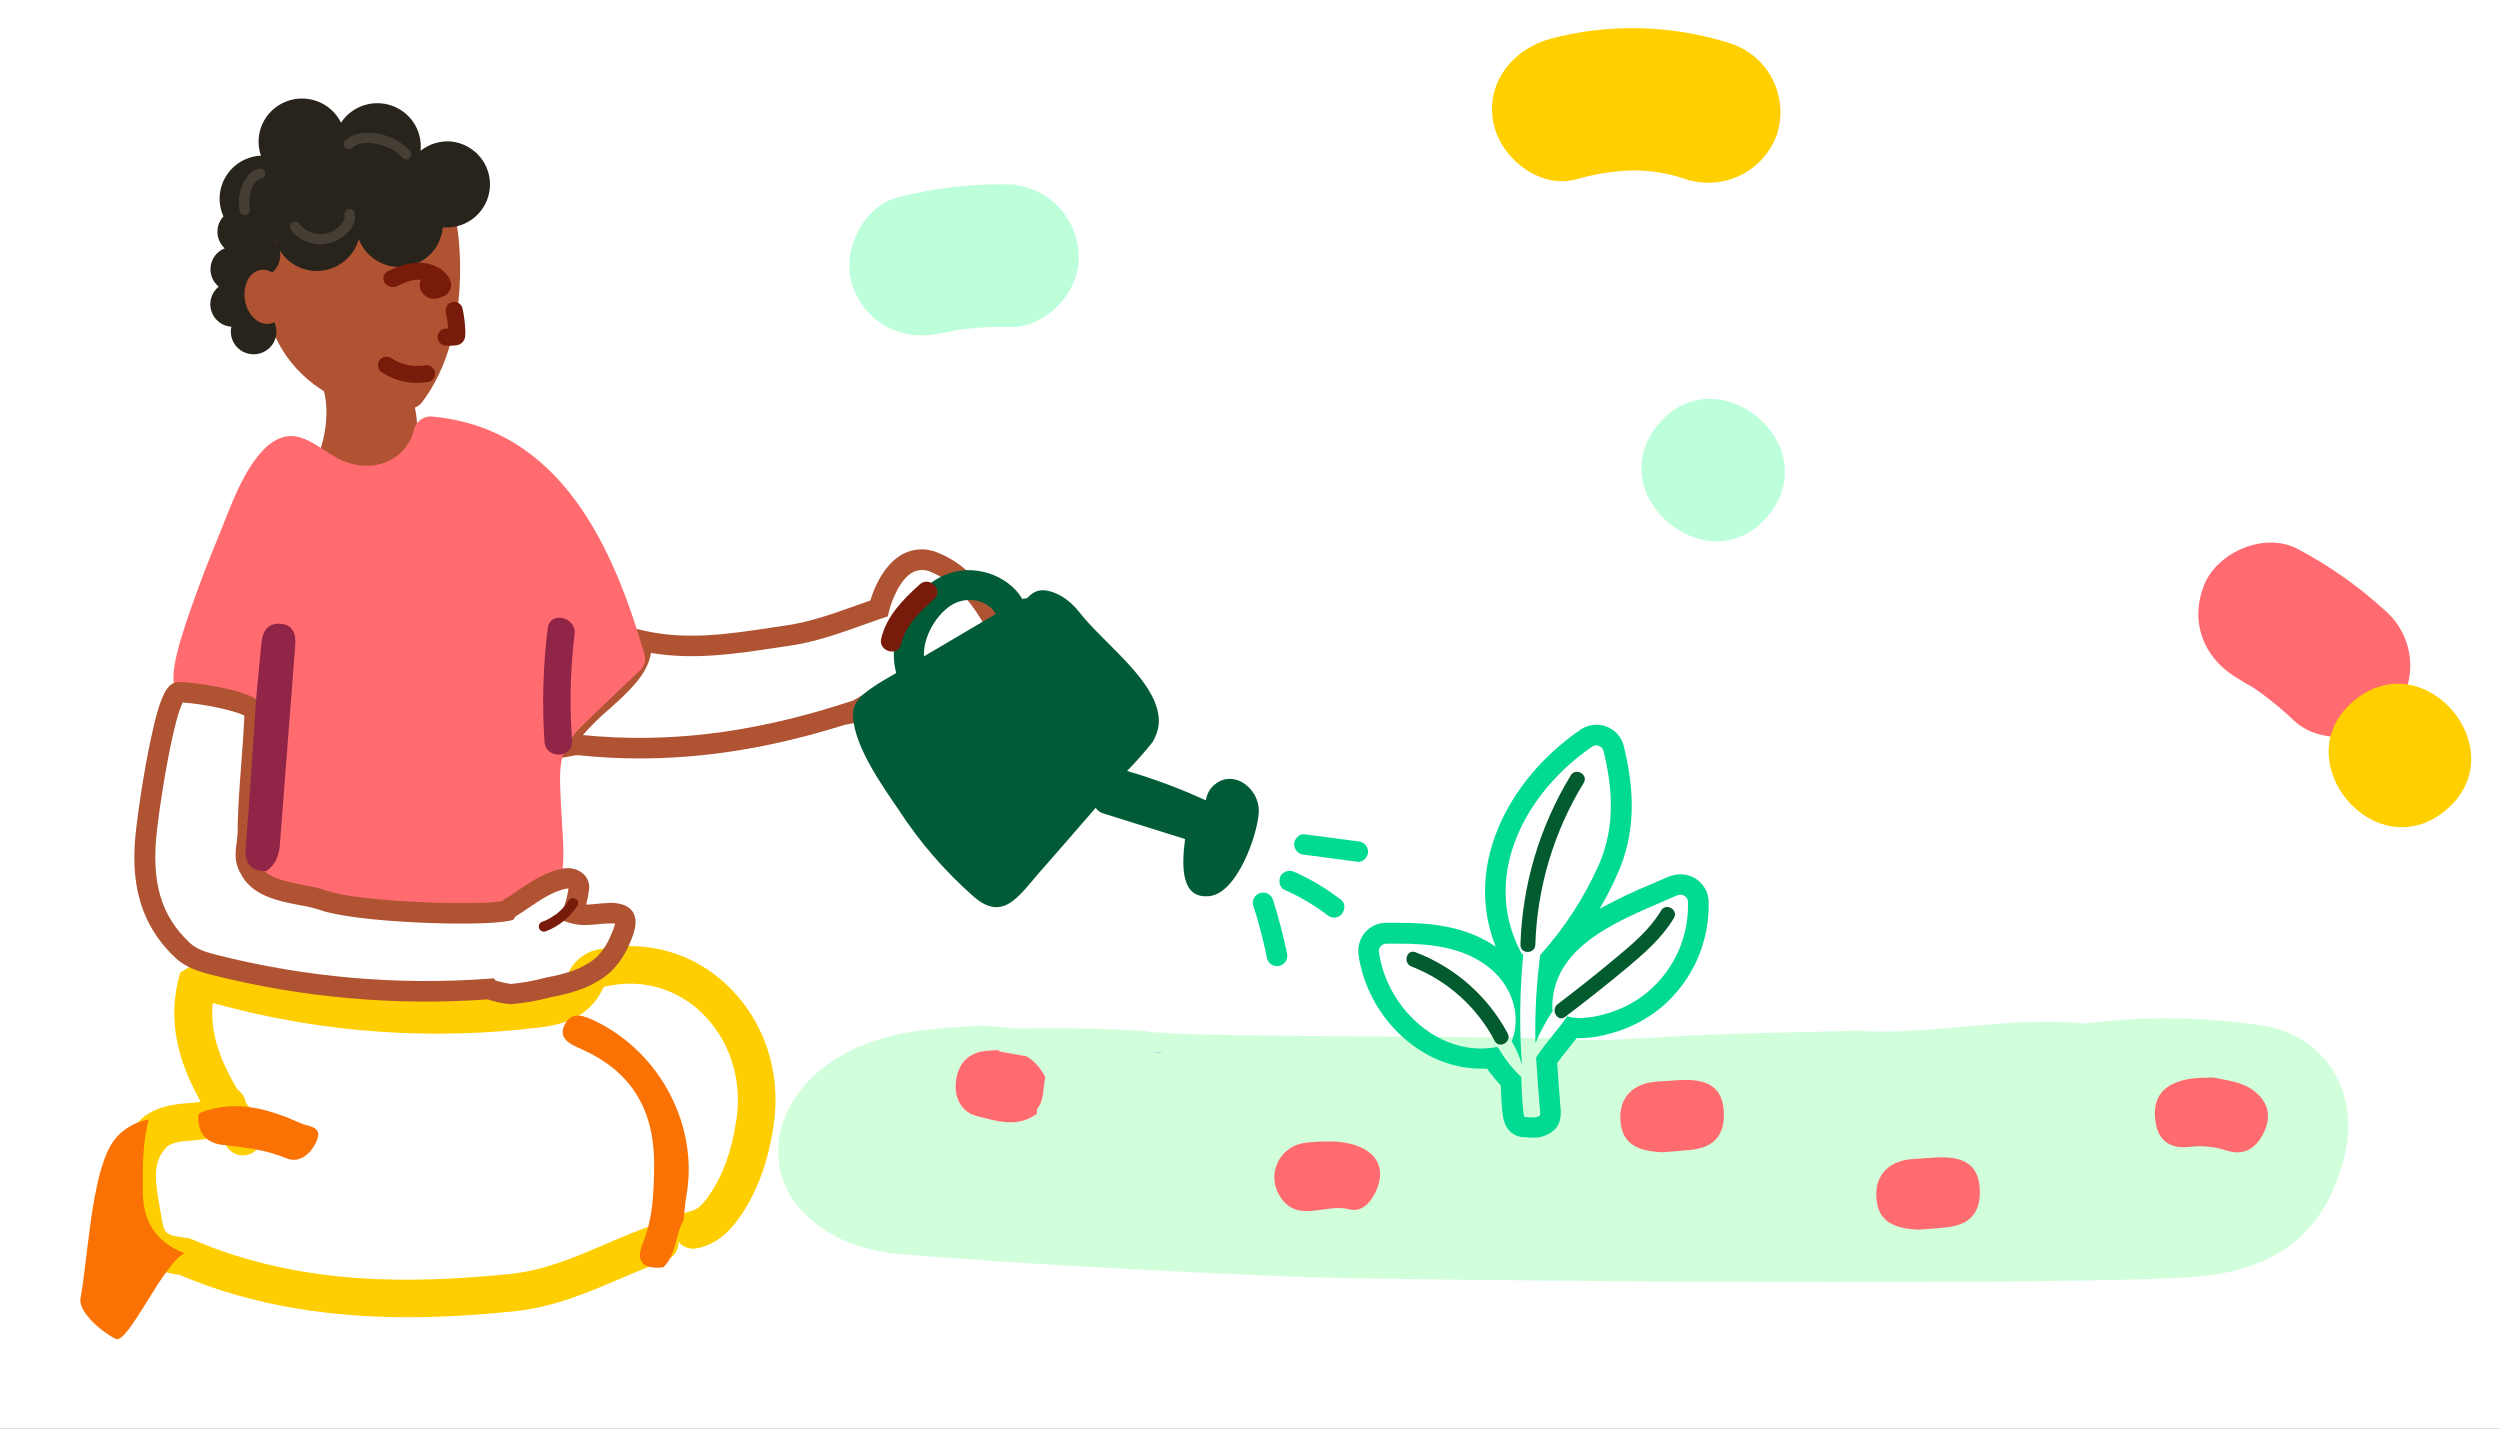 <svg width="392" height="224" viewBox="0 0 392 224" fill="none" xmlns="http://www.w3.org/2000/svg">
<rect x="0" y="0" width="392" height="224" fill="#808080" stroke="none"/>
<g clip-path="url(#clip0_6476_1386)">
<rect width="392" height="224" fill="white"/>
<g style="mix-blend-mode:multiply">
<path d="M360.374 86.129C355.236 83.305 347.678 86.48 345.583 91.788C343.23 97.804 345.735 103.566 351.25 106.59C351.346 106.71 353.005 107.659 353.018 107.631C353.648 108.058 354.243 108.442 354.896 108.942C356.582 110.193 358.19 111.547 359.71 112.995C363.99 117.01 371.998 116.095 375.474 111.457C377.299 109.14 378.159 106.208 377.874 103.273C377.589 100.337 376.181 97.626 373.944 95.704C369.845 91.949 365.285 88.732 360.374 86.129Z" fill="#FF6B70"/>
</g>
<g style="mix-blend-mode:multiply">
<path d="M140.939 30.893C135.233 32.24 131.751 39.662 133.753 45.006C136.039 51.048 141.76 53.645 147.88 52.194C148.032 52.218 149.899 51.811 149.889 51.781C150.644 51.676 151.343 51.562 152.162 51.495C154.252 51.294 156.352 51.221 158.451 51.277C164.319 51.388 169.648 45.342 169.12 39.57C168.922 36.628 167.595 33.876 165.416 31.888C163.237 29.901 160.375 28.831 157.427 28.904C151.869 28.864 146.328 29.533 140.939 30.893Z" fill="#BCFFDA"/>
</g>
<g style="mix-blend-mode:multiply">
<path d="M369.124 109.846C358.054 119.084 372.371 136.3 383.472 127.062C394.573 117.823 380.282 100.625 369.124 109.846Z" fill="#FFCF00"/>
</g>
<g style="mix-blend-mode:multiply">
<path d="M259.969 66.587C250.811 77.723 268.081 91.975 277.269 80.833C286.458 69.69 269.216 55.451 259.969 66.587Z" fill="#BCFFDA"/>
</g>
<g style="mix-blend-mode:multiply">
<path d="M278.601 21.143C279.529 18.33 279.319 15.265 278.017 12.605C276.714 9.944 274.422 7.899 271.632 6.906C262.392 3.885 252.477 3.6 243.079 6.085C237.268 7.697 232.961 12.873 234.148 19.169C235.201 24.731 241.372 29.727 247.231 28.101C250.015 27.289 252.889 26.827 255.786 26.726C258.711 26.684 261.621 27.152 264.384 28.111C267.195 29.011 270.245 28.788 272.895 27.489C275.546 26.19 277.59 23.916 278.601 21.143Z" fill="#FFCF00"/>
</g>
<g clip-path="url(#clip1_6476_1386)">
<path d="M64.837 63.035L61.356 61.334C61.356 61.334 49.3 55.847 50.707 60.944C52.114 66.041 49.974 71.208 49.974 71.208C49.246 73.444 56.635 73.781 58.791 73.781C60.946 73.781 64.719 71.641 65.258 68.967C65.797 66.293 64.837 63.035 64.837 63.035Z" fill="#AF5333"/>
<g style="mix-blend-mode:multiply">
<path d="M85.456 119.164L86.798 116.452C88.377 113.243 90.889 111.007 93.314 108.83C94.322 107.932 95.27 107.076 96.159 106.156C98.094 104.161 99.107 102.679 98.913 100.567L98.714 98.358L100.869 98.861C107.665 100.433 114.342 99.422 121.348 98.352L123.412 98.042C127.034 97.507 130.418 96.299 134.04 95.015C134.848 94.726 135.657 94.437 136.47 94.159C137.009 92.319 138.416 88.933 141.003 87.206C141.909 86.604 142.957 86.245 144.044 86.161C145.131 86.078 146.222 86.274 147.211 86.73C154.217 89.623 157.634 97.427 157.774 97.743L158.313 99.037L134.315 113.28L132.428 113.66C117.77 118.281 104.124 119.838 90.7 118.42C90.269 118.415 89.839 118.469 89.423 118.581C89.11 118.645 88.792 118.709 88.48 118.757L85.456 119.164ZM91.384 115.254C104.275 116.559 117.42 115.024 131.555 110.547L133.77 109.847L154.212 97.769C153.037 95.662 150.267 91.458 146.009 89.698C145.57 89.487 145.088 89.377 144.6 89.377C144.112 89.377 143.63 89.487 143.191 89.698C141.035 90.795 139.725 94.464 139.418 95.785L139.208 96.646L138.362 96.935C137.284 97.293 136.244 97.668 135.188 98.047C131.593 99.326 127.88 100.647 123.94 101.23L121.893 101.535C115.458 102.514 108.824 103.524 102.077 102.38C101.651 104.931 100.045 106.798 98.504 108.392C97.534 109.392 96.493 110.317 95.491 111.221C94.025 112.454 92.66 113.799 91.406 115.243L91.384 115.254Z" fill="#AF5333"/>
</g>
<path d="M189.829 123.651C189.43 124.197 189.171 124.83 189.074 125.497C185.079 123.663 180.955 122.122 176.733 120.886C178.141 119.435 179.474 117.921 180.732 116.345C181.236 115.505 181.562 114.571 181.691 113.601C182.182 107.29 173.322 101.224 169.237 95.988C168.442 94.949 167.452 94.072 166.321 93.405C164.381 92.383 162.667 92.094 161.277 93.576C161.188 93.687 161.07 93.771 160.936 93.818C160.801 93.865 160.656 93.874 160.517 93.843C160.42 93.891 160.393 93.972 160.318 93.945C158 90.008 152.39 88.254 148.041 90.201C142.609 92.629 138.928 99.732 140.529 105.525C139.197 106.279 137.834 107.065 136.616 107.926C134.913 109.066 133.582 110.355 133.744 112.489C134.137 117.303 138.319 123.186 140.954 127.042C144.23 132.085 148.189 136.656 152.719 140.628C157.165 144.479 159.622 140.703 162.754 137.055C165.771 133.627 168.757 130.182 171.802 126.673C172.093 127.103 172.529 127.415 173.031 127.556L185.819 131.562C185.28 135.681 185.086 141.002 189.646 140.51C193.957 140.066 197.163 130.984 197.374 127.422C197.611 123.443 192.858 120.052 189.829 123.651ZM145.713 102.423C145.411 102.578 145.174 102.754 144.883 102.909C144.694 99.807 146.979 96.063 149.512 94.689C151.921 93.442 154.934 94.154 156.146 96.266L145.713 102.423Z" fill="#025B37"/>
<g style="mix-blend-mode:multiply">
<path d="M101.053 102.621C96.203 85.863 87.914 67.014 67.532 65.298C66.939 65.299 66.364 65.494 65.894 65.853C65.425 66.211 65.087 66.714 64.934 67.282C63.695 72.492 57.929 74.535 52.933 71.85C49.247 69.86 46.282 66.373 42.009 69.86C38.118 73.246 35.957 80.065 34.011 84.735C32.659 87.944 31.414 91.287 30.239 94.565C29.269 97.357 25.486 107.557 28.083 108.098C32.303 108.9 36.463 109.814 40.683 110.622C40.414 116.634 40.031 122.592 39.762 128.61C39.492 133.172 37.978 138.275 43.275 140.045C49.742 142.184 73.412 145.174 78.752 143.313C81.118 142.489 84.783 139.82 86.836 139.034C89.347 138.071 87.989 130.38 87.828 122.865C87.72 118.458 88.528 116.447 91.719 113.361C94.586 110.569 97.507 107.83 100.341 105.14C100.692 104.832 100.945 104.431 101.07 103.984C101.195 103.537 101.188 103.063 101.047 102.621H101.053Z" fill="#FF6B6F"/>
</g>
<path d="M354.711 160.803C345.449 159.406 336.036 159.307 326.746 160.509C316.469 159.284 302.673 162.21 292.622 161.702C292.164 161.702 291.717 161.654 291.269 161.616C282.598 161.873 273.916 161.953 265.256 162.36H265.229C256.913 162.852 249.471 163.306 247.062 163.001C243.349 162.52 215.19 162.6 196.657 162.354C189.263 162.263 183.399 162.114 181.228 161.862H181.201C180.729 161.893 180.255 161.845 179.799 161.718C177.105 161.472 173.726 161.349 170.438 161.279C165.858 161.194 161.471 161.226 159.38 161.252C157.1 161.097 155.025 160.744 152.977 160.857C144.355 161.338 135.84 161.953 128.688 167.746C121.144 173.849 119.661 183.631 125.994 190.141C130.122 194.382 135.694 196.211 141.622 196.682C162.543 198.356 183.496 199.399 204.466 200.244C217.718 200.779 330.416 201.752 345.501 200.089C357.939 198.709 364.772 192.574 367.596 181.369C370.097 171.49 364.815 162.376 354.711 160.803ZM162.565 174.64C159.509 176.919 156.216 175.774 153.123 174.993C150.795 174.399 149.674 172.281 149.841 169.907C150.008 167.532 151.14 165.489 153.791 164.89C154.749 164.743 155.716 164.67 156.685 164.67L156.62 164.841L160.997 165.649C162.262 166.446 163.267 167.591 163.891 168.944C163.519 170.623 163.82 172.479 162.581 173.934C162.603 174.169 162.597 174.406 162.565 174.64Z" fill="#D1FFDB"/>
<path d="M162.581 173.934C162.608 174.169 162.608 174.406 162.581 174.64C159.525 176.919 156.232 175.774 153.139 174.993C150.811 174.399 149.69 172.281 149.857 169.907C150.024 167.532 151.156 165.489 153.807 164.89C154.765 164.743 155.732 164.67 156.701 164.67L156.637 164.841L161.013 165.649C162.278 166.446 163.283 167.591 163.907 168.944C163.497 170.623 163.82 172.479 162.581 173.934Z" fill="#FF6B6F"/>
<path d="M347.048 168.954C349.203 169.42 351.574 169.602 353.482 171.094C355.703 172.848 356.177 175.079 354.975 177.576C353.773 180.074 351.833 181.321 349.015 180.374C347.147 179.771 345.168 179.588 343.221 179.839C340.527 180.139 338.587 179.026 338.069 176.357C337.552 173.688 338.004 171.206 340.839 169.89C342.763 169.013 344.86 168.976 347.048 168.954Z" fill="#FF6B6F"/>
<path d="M300.808 192.809C296.044 192.622 294.217 190.873 294.201 187.247C294.201 183.974 296.443 181.898 300.129 181.722C301.746 181.647 303.309 181.428 304.893 181.47C308.536 181.572 310.282 183.182 310.428 186.455C310.606 189.985 308.994 191.975 305.475 192.414C303.665 192.638 301.827 192.724 300.808 192.809Z" fill="#FF6B6F"/>
<path d="M260.675 180.673C255.911 180.492 254.079 178.737 254.068 175.111C254.068 171.837 256.304 169.762 259.996 169.586C261.586 169.516 263.176 169.291 264.765 169.34C268.408 169.436 270.128 171.046 270.295 174.319C270.478 177.855 268.861 179.839 265.347 180.278C263.526 180.486 261.688 180.572 260.675 180.673Z" fill="#FF6B6F"/>
<path d="M209.127 178.978C215.196 179.283 217.75 182.599 215.708 186.873C214.856 188.654 213.482 190.157 211.466 189.606C207.834 188.622 203.178 192.103 200.478 187.22C200.053 186.444 199.824 185.576 199.811 184.693C199.798 183.809 200.001 182.935 200.402 182.146C200.804 181.358 201.392 180.677 202.117 180.164C202.841 179.65 203.681 179.318 204.563 179.197C206.077 179.018 207.603 178.945 209.127 178.978Z" fill="#FF6B6F"/>
<path d="M182.327 165.066C181.839 165.135 181.343 165.117 180.861 165.013L182.327 165.066Z" fill="#74A1D5"/>
<g style="mix-blend-mode:multiply">
<path d="M108.673 195.794C107.938 195.788 107.231 195.512 106.69 195.018C106.149 194.524 105.812 193.848 105.745 193.121C105.677 192.394 105.885 191.669 106.326 191.086C106.768 190.502 107.412 190.102 108.134 189.964C109.239 189.755 110.08 189.044 111.244 187.343C113.426 184.134 114.774 180.39 115.485 175.442C116.407 169.072 114.31 162.804 109.88 158.669C108 156.877 105.708 155.567 103.202 154.854C100.697 154.14 98.053 154.043 95.502 154.572L95.238 154.615C94.699 154.674 94.607 154.855 94.543 154.995C92.387 159.605 88.119 160.675 84.664 161.092C67.732 163.187 50.55 161.955 34.097 157.466C33.85 157.401 33.602 157.321 33.354 157.246C32.782 163.007 35.418 168.077 38.42 172.757C38.593 173.009 38.784 173.248 38.991 173.474C39.848 174.469 41.147 175.967 41.05 178.341C41.034 178.728 40.942 179.107 40.779 179.458C40.615 179.809 40.384 180.125 40.097 180.387C39.811 180.649 39.476 180.853 39.11 180.987C38.745 181.12 38.356 181.181 37.967 181.165C37.578 181.15 37.195 181.059 36.842 180.897C36.488 180.734 36.17 180.505 35.906 180.221C35.642 179.937 35.436 179.604 35.302 179.241C35.167 178.878 35.106 178.492 35.121 178.106C34.929 177.824 34.716 177.556 34.486 177.304C34.093 176.874 33.733 176.416 33.408 175.935C29.533 169.923 25.863 162.59 27.927 153.78L28.218 152.534L29.306 151.86C31.602 150.555 33.79 151.224 35.094 151.63L35.633 151.796C51.342 156.079 67.745 157.253 83.91 155.251C86.982 154.877 88.35 154.155 89.143 152.491C89.624 151.479 90.36 150.607 91.279 149.958C92.198 149.309 93.27 148.905 94.392 148.785C97.86 148.081 101.448 148.223 104.849 149.198C108.25 150.174 111.361 151.953 113.917 154.385C119.748 159.83 122.539 168.013 121.327 176.277C120.497 182.048 118.794 186.749 116.121 190.649C114.741 192.67 112.704 195.072 109.233 195.741C109.049 195.777 108.861 195.794 108.673 195.794Z" fill="#FFCE00"/>
</g>
<path d="M64.05 206.54C52.733 206.54 40.284 205.058 28.148 199.907C23.146 199.185 20.414 197.607 19.444 191.558C19.363 191.023 19.272 190.542 19.18 190.028C18.388 185.578 17.407 180.042 22.236 175.384L22.473 175.18C24.828 173.351 27.506 173.132 29.662 172.95H29.791C31.947 172.773 32.588 172.549 33.025 171.837C33.219 171.502 33.477 171.209 33.786 170.973C34.094 170.737 34.446 170.563 34.822 170.463C35.198 170.362 35.59 170.335 35.976 170.385C36.362 170.435 36.735 170.559 37.072 170.752C37.41 170.944 37.706 171.201 37.944 171.507C38.181 171.813 38.356 172.162 38.457 172.535C38.559 172.908 38.586 173.297 38.536 173.681C38.486 174.064 38.36 174.433 38.166 174.769C36.102 178.336 32.475 178.636 30.309 178.817H30.179C28.358 178.967 27.167 179.096 26.267 179.727C23.917 182.064 24.267 184.792 24.995 189.007C25.092 189.541 25.189 190.076 25.275 190.611C25.75 193.553 25.863 193.655 29.328 194.115L29.738 194.168L30.115 194.329C47.306 201.736 64.913 201.239 79.868 199.773C85.219 199.239 89.945 197.222 94.957 195.077C97.334 194.056 99.808 193.002 102.335 192.12C102.707 191.973 103.104 191.902 103.504 191.911C103.903 191.92 104.297 192.01 104.661 192.174C105.024 192.338 105.351 192.574 105.621 192.867C105.891 193.159 106.098 193.503 106.23 193.878C106.363 194.252 106.417 194.649 106.391 195.045C106.365 195.441 106.258 195.827 106.078 196.181C105.897 196.535 105.646 196.849 105.34 197.104C105.034 197.359 104.679 197.551 104.297 197.666C101.953 198.484 99.695 199.453 97.291 200.479C92.09 202.71 86.712 205.015 80.444 205.63C75.454 206.144 69.909 206.54 64.05 206.54Z" fill="#FFCE00"/>
<g style="mix-blend-mode:multiply">
<path d="M103.99 198.725C100.923 199.019 99.538 197.987 100.832 194.815C102.395 190.986 102.513 186.996 102.567 182.915C102.686 174.33 99.242 168.109 91.212 164.526C89.627 163.82 87.439 162.959 88.517 160.723C89.595 158.487 91.487 159.204 93.427 160.145C103.575 165.098 109.594 176.587 107.617 187.568C107.396 188.803 107.336 190.066 107.196 191.312C105.833 193.639 106.097 196.719 103.99 198.725Z" fill="#FA7203"/>
</g>
<g style="mix-blend-mode:multiply">
<path d="M23.314 175.544C22.338 179.251 22.371 183.032 22.398 186.776C22.424 191.173 24.106 194.655 28.956 196.521C25.593 198.008 20.069 210.899 18.124 209.931C15.968 208.861 12.244 205.716 12.627 203.587C13.705 197.597 14.244 186.407 16.787 180.727C17.338 179.381 18.227 178.198 19.369 177.29C20.512 176.383 21.87 175.782 23.314 175.544Z" fill="#FA7203"/>
</g>
<g style="mix-blend-mode:multiply">
<path d="M31.462 174.448C37.029 172.308 42.208 173.913 47.263 176.17C48.341 176.64 50.567 176.603 49.715 178.748C48.912 180.764 47.048 182.492 44.984 181.641C41.718 180.283 38.398 179.898 34.987 179.529C32.292 179.24 30.961 177.63 31.101 174.897C31.128 174.802 31.173 174.713 31.235 174.636C31.297 174.558 31.375 174.494 31.462 174.448Z" fill="#FA7203"/>
</g>
<g style="mix-blend-mode:multiply">
<path d="M80.218 157.466C78.945 157.379 77.689 157.124 76.483 156.706C61.899 157.739 47.243 156.43 33.079 152.828C31.182 152.336 29.188 151.732 27.566 150.245C20.689 143.827 20.646 135.916 21.373 129.744C21.745 126.572 22.532 121.186 23.529 116.452C25.184 108.429 26.358 106.953 28.072 106.942H28.11C30.228 106.942 38.84 108.087 40.866 110.151C41.091 110.364 41.268 110.621 41.386 110.905C41.504 111.19 41.56 111.496 41.551 111.804C41.459 114.361 41.249 117.153 41.049 119.854C40.78 123.443 40.511 127.16 40.478 130.482C40.461 131.135 40.403 131.787 40.306 132.434C40.133 133.734 40.052 134.573 40.451 135.205L40.559 135.402C41.545 137.611 44.811 138.237 47.7 138.793C48.913 138.99 50.11 139.279 51.278 139.66C55.967 141.382 73.773 142.035 78.677 141.323C78.82 141.203 78.971 141.092 79.129 140.992C79.728 140.623 80.342 140.206 80.994 139.767C83.209 138.264 85.72 136.558 88.501 136.157C89.048 136.079 89.606 136.123 90.133 136.286C90.661 136.448 91.145 136.726 91.552 137.098C91.865 137.406 92.102 137.783 92.242 138.198C92.382 138.613 92.423 139.055 92.36 139.489C92.263 140.282 92.116 141.068 91.918 141.842H92.004C92.478 141.842 92.969 141.778 93.481 141.73C93.907 141.687 94.332 141.644 94.758 141.623H94.974C96.016 141.478 97.078 141.605 98.056 141.992C100.724 143.308 99.366 146.453 98.859 147.64L98.751 147.886C98.123 149.438 97.209 150.86 96.057 152.08C95.331 152.81 94.504 153.433 93.599 153.93C91.805 155 89.493 155.786 86.362 156.364L86.038 156.444C84.152 156.939 82.226 157.274 80.283 157.444L80.218 157.466ZM77.701 153.748C78.483 153.984 79.281 154.163 80.089 154.283C81.831 154.124 83.556 153.82 85.246 153.374L85.726 153.256C88.49 152.753 90.474 152.101 91.966 151.202C92.626 150.847 93.229 150.396 93.756 149.865C94.626 148.929 95.315 147.841 95.787 146.656L95.906 146.378C96.139 145.877 96.32 145.354 96.445 144.816C96.032 144.781 95.618 144.781 95.205 144.816H94.974C94.586 144.816 94.198 144.875 93.815 144.912C93.276 144.966 92.737 145.019 92.133 145.041C91.182 145.089 90.229 144.977 89.315 144.709L87.655 144.174L88.296 142.57C88.705 141.524 88.987 140.434 89.137 139.323C89.08 139.31 89.021 139.31 88.965 139.323C86.917 139.623 84.826 141.035 82.81 142.404C82.158 142.848 81.479 143.302 80.827 143.709L80.46 144.244L79.808 144.388C75.163 145.346 55.557 144.666 50.168 142.677C49.163 142.36 48.137 142.117 47.096 141.949C43.647 141.286 39.357 140.468 37.66 136.809C36.695 135.205 36.916 133.514 37.121 132.027C37.198 131.508 37.247 130.985 37.266 130.46C37.266 127.032 37.573 123.266 37.843 119.619C38.037 117.024 38.22 114.559 38.322 112.221C36.857 111.387 31.408 110.285 28.654 110.162C27.442 112.302 25.545 122.288 24.623 130.107C23.659 138.28 25.211 143.602 29.813 147.892C30.891 148.87 32.308 149.298 33.93 149.715C47.879 153.256 62.314 154.52 76.672 153.459L77.416 153.406L77.701 153.748Z" fill="#AF5333"/>
</g>
<path d="M71.73 35.928C71.73 35.928 74.425 52.22 66.131 63.137C63.436 66.71 43.2 64.292 41.254 45.593C38.657 20.524 69.682 18.641 71.73 35.928Z" fill="#AF5333"/>
<path d="M70.739 22.188C69.016 22.046 67.305 22.563 65.953 23.632V23.509C66.08 22.01 65.7 20.513 64.874 19.253C64.047 17.993 62.821 17.042 61.389 16.551C59.957 16.06 58.401 16.057 56.967 16.542C55.533 17.027 54.303 17.973 53.472 19.23C52.708 17.686 51.38 16.488 49.759 15.882C48.137 15.275 46.343 15.305 44.743 15.964C43.142 16.624 41.855 17.865 41.144 19.433C40.433 21.002 40.351 22.781 40.915 24.407C39.806 24.459 38.727 24.78 37.772 25.341C36.817 25.902 36.015 26.686 35.436 27.626C34.856 28.566 34.517 29.631 34.449 30.731C34.38 31.83 34.583 32.93 35.041 33.933C34.5 34.508 34.169 35.246 34.103 36.03C34.056 36.568 34.134 37.109 34.33 37.612C34.526 38.115 34.836 38.567 35.235 38.934C34.661 39.164 34.158 39.538 33.774 40.018C33.389 40.499 33.137 41.071 33.042 41.677C32.947 42.283 33.012 42.904 33.231 43.478C33.45 44.052 33.816 44.559 34.291 44.951C33.739 45.397 33.334 45.996 33.127 46.672C32.92 47.348 32.921 48.069 33.13 48.745C33.339 49.42 33.746 50.018 34.3 50.462C34.853 50.905 35.528 51.175 36.237 51.236H36.275C36.243 51.381 36.22 51.527 36.205 51.675C36.139 52.375 36.284 53.079 36.622 53.697C36.96 54.316 37.476 54.821 38.103 55.148C38.731 55.475 39.442 55.61 40.147 55.535C40.852 55.461 41.518 55.18 42.062 54.729C42.606 54.278 43.003 53.677 43.202 53.002C43.401 52.326 43.394 51.608 43.181 50.937C42.968 50.266 42.559 49.673 42.006 49.233C41.453 48.793 40.78 48.526 40.074 48.465H40.036C40.061 48.32 40.077 48.174 40.085 48.027C40.133 47.458 40.043 46.886 39.822 46.359C39.6 45.832 39.254 45.366 38.813 44.999C39.023 44.831 39.215 44.641 39.384 44.432C39.588 44.177 39.755 43.894 39.88 43.593H40.047C40.988 43.672 41.922 43.379 42.647 42.778C43.371 42.177 43.828 41.317 43.916 40.384C43.959 40 43.939 39.611 43.857 39.234C44.548 40.366 45.559 41.271 46.765 41.838C47.97 42.405 49.316 42.608 50.637 42.421C51.957 42.235 53.193 41.668 54.192 40.79C55.19 39.912 55.907 38.763 56.252 37.485C56.795 38.922 57.814 40.132 59.142 40.918C60.47 41.704 62.028 42.019 63.559 41.809C65.091 41.6 66.505 40.88 67.57 39.768C68.635 38.655 69.287 37.216 69.418 35.688V35.634C69.488 35.634 69.553 35.661 69.623 35.666C71.396 35.768 73.139 35.178 74.481 34.024C75.823 32.869 76.658 31.24 76.808 29.484C76.959 27.727 76.412 25.982 75.286 24.619C74.159 23.257 72.541 22.384 70.776 22.188H70.739ZM43 37.699L43.124 37.666C43.149 37.763 43.18 37.857 43.216 37.95C43.146 37.864 43.076 37.752 43 37.672V37.699Z" fill="#28241C"/>
<g style="mix-blend-mode:multiply">
<path d="M204.536 134.022L212.9 135.13C213.74 135.242 214.554 134.311 214.517 133.525C214.504 133.103 214.33 132.702 214.029 132.404C213.729 132.105 213.325 131.933 212.9 131.92L204.536 130.813C203.695 130.701 202.881 131.632 202.919 132.418C202.932 132.839 203.107 133.24 203.407 133.538C203.708 133.836 204.111 134.009 204.536 134.022Z" fill="#00DA93"/>
</g>
<g style="mix-blend-mode:multiply">
<path d="M201.399 139.521C202.622 140.058 203.809 140.669 204.956 141.35C205.527 141.687 206.093 142.045 206.643 142.42C206.923 142.607 207.182 142.794 207.462 142.992L207.866 143.286C207.926 143.329 208.368 143.666 208.039 143.415C208.35 143.703 208.756 143.871 209.181 143.885C209.609 143.88 210.018 143.712 210.324 143.415C210.863 142.837 211.035 141.692 210.324 141.142C208.082 139.389 205.634 137.914 203.032 136.75C202.659 136.546 202.221 136.492 201.808 136.599C201.396 136.707 201.041 136.968 200.817 137.328C200.445 138.023 200.575 139.157 201.399 139.521Z" fill="#00DA93"/>
</g>
<g style="mix-blend-mode:multiply">
<path d="M196.528 141.992C197.393 144.731 198.112 147.506 198.683 150.32C198.798 150.73 199.072 151.078 199.444 151.287C199.817 151.497 200.259 151.551 200.672 151.438C201.08 151.317 201.426 151.044 201.637 150.676C201.848 150.309 201.907 149.874 201.804 149.464C201.211 146.658 200.483 143.882 199.621 141.136C199.507 140.726 199.233 140.377 198.859 140.167C198.486 139.956 198.043 139.902 197.63 140.016C197.216 140.129 196.864 140.401 196.653 140.772C196.441 141.142 196.386 141.581 196.501 141.992H196.528Z" fill="#00DA93"/>
</g>
<path d="M64.266 23.642C62.991 22.288 61.318 21.367 59.486 21.011C57.724 20.684 55.455 20.711 54.097 22.038C53.353 22.76 54.495 23.894 55.239 23.172C56.215 22.225 58.106 22.343 59.33 22.637C60.789 22.949 62.118 23.695 63.14 24.776C63.835 25.562 64.972 24.402 64.266 23.642Z" fill="#443E34"/>
<path d="M55.568 33.297C55.497 33.108 55.357 32.952 55.176 32.86C54.995 32.768 54.785 32.747 54.589 32.8C54.393 32.854 54.224 32.979 54.116 33.15C54.008 33.321 53.968 33.526 54.005 33.725C54.194 34.447 53.547 35.179 53.046 35.629C52.61 36.023 52.094 36.321 51.534 36.503C50.974 36.686 50.381 36.749 49.794 36.688C49.208 36.628 48.64 36.445 48.13 36.152C47.62 35.858 47.177 35.462 46.832 34.987C46.681 34.837 46.475 34.752 46.261 34.752C46.047 34.752 45.841 34.837 45.69 34.987C45.543 35.14 45.462 35.343 45.462 35.554C45.462 35.765 45.543 35.968 45.69 36.121C46.382 36.981 47.308 37.629 48.358 37.987C49.407 38.345 50.538 38.399 51.618 38.142C53.639 37.645 56.172 35.613 55.568 33.297Z" fill="#443E34"/>
<path d="M41.605 27.012C41.543 26.813 41.408 26.644 41.226 26.539C41.044 26.435 40.828 26.403 40.624 26.45C39.282 26.68 38.468 27.911 37.967 29.071C37.454 30.372 37.326 31.792 37.6 33.163C37.665 33.362 37.805 33.529 37.991 33.629C38.176 33.729 38.394 33.753 38.597 33.698C38.801 33.637 38.973 33.501 39.078 33.318C39.183 33.135 39.214 32.918 39.163 32.714C38.977 31.688 39.078 30.632 39.454 29.66C39.531 29.454 39.625 29.256 39.735 29.066C39.791 28.963 39.852 28.863 39.918 28.766C39.956 28.7 40.002 28.637 40.053 28.579C40.184 28.426 40.334 28.289 40.5 28.173C40.658 28.059 40.844 27.991 41.039 27.975C41.239 27.916 41.409 27.784 41.514 27.605C41.619 27.426 41.652 27.214 41.605 27.012Z" fill="#443E34"/>
<g style="mix-blend-mode:multiply">
<path d="M68.491 41.828C65.985 40.587 63.188 41.362 60.849 42.518C60.685 42.594 60.539 42.705 60.421 42.842C60.303 42.979 60.216 43.139 60.165 43.312C60.114 43.485 60.101 43.666 60.126 43.845C60.151 44.023 60.214 44.194 60.31 44.347C60.538 44.658 60.87 44.877 61.247 44.966C61.624 45.054 62.02 45.005 62.364 44.828C62.741 44.641 63.124 44.465 63.517 44.293C63.566 44.293 63.856 44.17 63.598 44.261L63.851 44.176C64.061 44.106 64.277 44.042 64.492 43.989C64.708 43.935 64.886 43.914 65.08 43.871H65.112H65.15H65.484C65.651 43.871 65.818 43.871 65.985 43.871C65.947 43.949 65.912 44.029 65.883 44.112C65.871 44.148 65.862 44.186 65.856 44.224C65.826 44.374 65.806 44.526 65.797 44.679C65.813 44.872 65.84 45.065 65.877 45.256C65.925 45.395 65.981 45.531 66.044 45.663L66.109 45.775C66.195 45.9 66.288 46.02 66.389 46.133C66.417 46.166 66.448 46.197 66.481 46.224C66.594 46.321 66.713 46.411 66.831 46.497C66.868 46.52 66.906 46.542 66.945 46.561C67.085 46.631 67.23 46.69 67.37 46.743L67.494 46.786C67.652 46.819 67.813 46.843 67.974 46.855C68.022 46.861 68.071 46.861 68.119 46.855C68.338 46.851 68.555 46.804 68.755 46.716C68.804 46.719 68.852 46.719 68.901 46.716L69.127 46.615C69.218 46.586 69.306 46.55 69.391 46.508L69.494 46.444H69.553C69.885 46.335 70.169 46.118 70.361 45.828C70.359 45.812 70.359 45.796 70.361 45.78C70.603 45.475 70.734 45.099 70.733 44.711C70.739 43.496 69.607 42.379 68.491 41.828Z" fill="#781B0A"/>
</g>
<g style="mix-blend-mode:multiply">
<path d="M68.179 58.232C68.076 57.896 67.847 57.611 67.539 57.437C67.231 57.263 66.868 57.212 66.524 57.296C66.443 57.296 65.985 57.43 66.362 57.328C66.226 57.354 66.087 57.367 65.948 57.366C65.705 57.366 65.457 57.366 65.215 57.366C64.935 57.381 64.654 57.361 64.379 57.307H64.53L64.336 57.312C64.201 57.312 64.061 57.264 63.926 57.232C63.689 57.184 63.452 57.12 63.221 57.05L62.822 56.916L62.633 56.852C62.155 56.656 61.701 56.407 61.281 56.109C60.971 55.933 60.604 55.885 60.26 55.975C59.915 56.065 59.619 56.286 59.437 56.59C59.267 56.899 59.222 57.26 59.312 57.601C59.403 57.941 59.621 58.234 59.922 58.419C62.087 59.825 64.715 60.346 67.257 59.874C67.597 59.776 67.885 59.548 68.058 59.241C68.23 58.934 68.274 58.571 68.179 58.232Z" fill="#781B0A"/>
</g>
<g style="mix-blend-mode:multiply">
<path d="M72.959 51.84C72.917 50.653 72.769 49.472 72.517 48.31C72.421 47.968 72.193 47.678 71.882 47.502C71.571 47.327 71.202 47.281 70.857 47.374C70.518 47.475 70.231 47.702 70.056 48.008C69.881 48.314 69.832 48.675 69.919 49.016C70.011 49.444 70.081 49.872 70.146 50.305C70.21 50.739 70.237 51.102 70.259 51.509H69.957C69.6 51.509 69.257 51.65 69.004 51.901C68.752 52.151 68.61 52.491 68.61 52.846C68.61 53.201 68.752 53.541 69.004 53.791C69.257 54.042 69.6 54.183 69.957 54.183C70.563 54.236 71.174 54.211 71.773 54.108C72.053 54.03 72.306 53.878 72.506 53.669C72.706 53.461 72.846 53.202 72.91 52.921C72.97 52.564 72.986 52.201 72.959 51.84Z" fill="#781B0A"/>
</g>
<path d="M42.29 50.764C44.037 50.472 45.131 48.345 44.734 46.015C44.337 43.685 42.6 42.033 40.854 42.326C39.108 42.619 38.014 44.745 38.41 47.075C38.807 49.406 40.544 51.057 42.29 50.764Z" fill="#AF5333"/>
<g style="mix-blend-mode:multiply">
<path d="M90.253 140.933C90.067 140.829 89.847 140.801 89.641 140.854C89.434 140.907 89.255 141.036 89.143 141.216C89.013 141.42 88.879 141.618 88.733 141.815C88.733 141.815 88.733 141.815 88.733 141.842L88.62 141.981L88.383 142.254C88.061 142.614 87.712 142.949 87.337 143.254L87.224 143.34C87.216 143.352 87.205 143.361 87.192 143.367H87.159L86.863 143.575C86.674 143.704 86.48 143.827 86.286 143.944C86.092 144.062 85.861 144.18 85.645 144.281L85.316 144.431H85.284L85.079 144.506C84.872 144.563 84.696 144.699 84.59 144.884C84.484 145.07 84.456 145.29 84.513 145.495C84.57 145.701 84.708 145.876 84.895 145.981C85.082 146.086 85.303 146.114 85.51 146.057C87.6 145.275 89.378 143.841 90.576 141.971C90.661 141.788 90.674 141.582 90.615 141.39C90.555 141.199 90.426 141.036 90.253 140.933Z" fill="#781B0A"/>
</g>
<g style="mix-blend-mode:multiply">
<path d="M85.893 98.47C85.142 104.398 84.973 110.385 85.386 116.345C85.58 119.084 89.892 118.934 89.698 116.179C89.289 110.603 89.422 105 90.096 99.449C90.436 96.742 86.243 95.742 85.893 98.47Z" fill="#912547"/>
</g>
<g style="mix-blend-mode:multiply">
<path d="M41.766 136.6C39.099 136.568 38.323 135.231 38.533 132.669C39.19 124.855 39.654 117.024 40.193 109.205C40.457 106.423 40.732 103.647 40.98 100.866C41.147 98.962 42.009 97.614 44.084 97.817C46.045 98.01 46.423 99.556 46.293 101.219C45.496 111.596 44.676 121.972 43.89 132.348C43.766 134.108 43.238 135.557 41.766 136.6Z" fill="#912547"/>
</g>
<g style="mix-blend-mode:multiply">
<path d="M144.204 91.64C141.585 94.02 138.993 96.603 138.168 100.155C137.699 102.166 140.819 103.022 141.288 101.005C141.983 98.005 144.279 95.913 146.489 93.908C148.03 92.512 145.74 90.249 144.204 91.64Z" fill="#781B0A"/>
</g>
<g style="mix-blend-mode:multiply">
<path d="M250.263 116.869C250.525 116.868 250.78 116.952 250.99 117.108C251.199 117.265 251.351 117.485 251.422 117.736C252.931 123.79 253.243 129.829 250.673 135.654C248.38 140.793 245.288 145.543 241.511 149.731C240.907 154.291 240.653 158.89 240.751 163.488C240.751 163.488 240.751 163.536 240.751 163.563C241.503 161.796 242.416 160.1 243.478 158.498C243.432 158.347 243.405 158.19 243.397 158.033C243.322 147.731 255.173 143.891 262.884 140.425C263.07 140.346 263.27 140.304 263.472 140.302C263.627 140.295 263.781 140.318 263.926 140.372C264.072 140.426 264.204 140.508 264.317 140.614C264.429 140.72 264.518 140.847 264.58 140.989C264.641 141.13 264.673 141.282 264.674 141.436C264.755 144.096 264.235 146.74 263.152 149.175C262.068 151.609 260.448 153.771 258.411 155.503C256.442 157.15 254.131 158.347 251.643 159.006C250.378 159.387 249.067 159.599 247.746 159.637C247.066 159.646 246.388 159.552 245.736 159.359C244.265 161.557 242.282 163.579 240.859 165.826C241.031 168.783 241.301 172.121 241.398 173.217C241.398 173.453 241.608 174.795 241.425 174.945C241.086 175.153 240.689 175.247 240.293 175.212C239.797 175.212 239.301 175.143 239.07 175.143C238.838 175.143 238.622 172.019 238.531 168.88C237.143 167.564 235.954 166.056 235.001 164.403C234.92 164.365 234.845 164.248 234.764 164.167C233.931 164.326 233.084 164.407 232.236 164.408C224.19 164.408 217.394 157.225 216.236 149.432C216.192 149.261 216.188 149.082 216.223 148.908C216.259 148.735 216.333 148.572 216.441 148.431C216.548 148.29 216.687 148.176 216.845 148.095C217.004 148.015 217.179 147.971 217.357 147.966C218.014 147.966 218.682 147.966 219.351 147.966C224.319 147.966 229.418 148.501 233.427 151.652C236.962 154.438 238.671 159.07 237.038 163.28C237.732 164.443 238.275 165.688 238.655 166.986C238.655 166.986 238.444 164.194 238.412 162.541C238.288 158.258 238.432 153.971 238.843 149.705L238.806 149.662C238.649 149.572 238.524 149.435 238.45 149.271C232.112 137.151 239.355 124.063 249.724 117.024C249.883 116.917 250.071 116.86 250.263 116.859M250.263 113.649C249.42 113.646 248.595 113.896 247.897 114.366C241.942 118.415 237.307 123.994 234.839 130.027C232.29 136.28 232.193 142.596 234.537 148.442C229.811 145.18 224.233 144.698 219.345 144.698C218.725 144.698 218.079 144.698 217.308 144.698C216.687 144.703 216.075 144.84 215.511 145.099C214.948 145.358 214.447 145.734 214.042 146.201C213.621 146.703 213.313 147.289 213.139 147.919C212.966 148.55 212.93 149.209 213.034 149.854C213.762 154.506 215.991 158.797 219.388 162.081C223.021 165.617 227.585 167.564 232.231 167.564C232.543 167.564 232.861 167.564 233.174 167.564C233.832 168.486 234.552 169.364 235.33 170.19C235.373 171.484 235.427 172.559 235.491 173.399C235.545 174.127 235.604 174.683 235.674 175.111C236.17 178.069 238.423 178.32 239.005 178.32H239.194C239.474 178.347 239.856 178.379 240.271 178.379C241.437 178.431 242.584 178.068 243.505 177.357C244.982 176.122 244.782 174.394 244.626 173.003V172.886C244.556 172.051 244.335 169.324 244.168 166.671C244.707 165.906 245.332 165.141 245.979 164.344C246.388 163.836 246.803 163.322 247.207 162.793C247.391 162.793 247.574 162.793 247.746 162.793C249.356 162.762 250.953 162.512 252.494 162.049C255.432 161.278 258.165 159.88 260.502 157.952C262.905 155.912 264.817 153.364 266.1 150.495C267.382 147.626 268.001 144.509 267.913 141.371C267.89 140.222 267.411 139.128 266.581 138.327C265.751 137.526 264.635 137.082 263.477 137.093C262.837 137.092 262.204 137.223 261.618 137.478H261.586C260.772 137.841 259.915 138.21 258.999 138.601C256.196 139.748 253.461 141.051 250.807 142.505C251.881 140.696 252.84 138.822 253.68 136.895C256.245 131.086 256.541 124.748 254.601 116.96C254.362 116.006 253.807 115.16 253.025 114.557C252.244 113.953 251.28 113.628 250.29 113.633L250.263 113.649Z" fill="#00DA93"/>
</g>
<path d="M236.408 162.044C233.297 156.204 228.161 151.68 221.948 149.309C220.553 148.774 219.927 151.004 221.318 151.545C226.959 153.747 231.603 157.908 234.387 163.253C235.093 164.52 237.119 163.349 236.408 162.044Z" fill="#025B2F"/>
<path d="M246.302 121.571C241.405 129.602 238.686 138.754 238.407 148.138C238.369 149.641 240.703 149.641 240.74 148.138C241.017 139.163 243.633 130.413 248.334 122.742C249.104 121.453 247.078 120.303 246.297 121.571H246.302Z" fill="#025B2F"/>
<path d="M260.47 142.762C258.686 145.741 256.073 147.945 253.427 150.143C250.419 152.657 247.357 155.093 244.238 157.45C243.085 158.343 244.238 160.349 245.397 159.455C248.673 156.981 251.893 154.429 255.054 151.801C257.819 149.48 260.589 147.089 262.454 143.971C263.256 142.666 261.236 141.495 260.47 142.762Z" fill="#025B2F"/>
</g>
</g>
<defs>
<clipPath id="clip0_6476_1386">
<rect width="392" height="224" fill="white"/>
</clipPath>
<clipPath id="clip1_6476_1386">
<rect width="355.6" height="194.6" fill="white" transform="translate(12.6 15.4)"/>
</clipPath>
</defs>
</svg>

